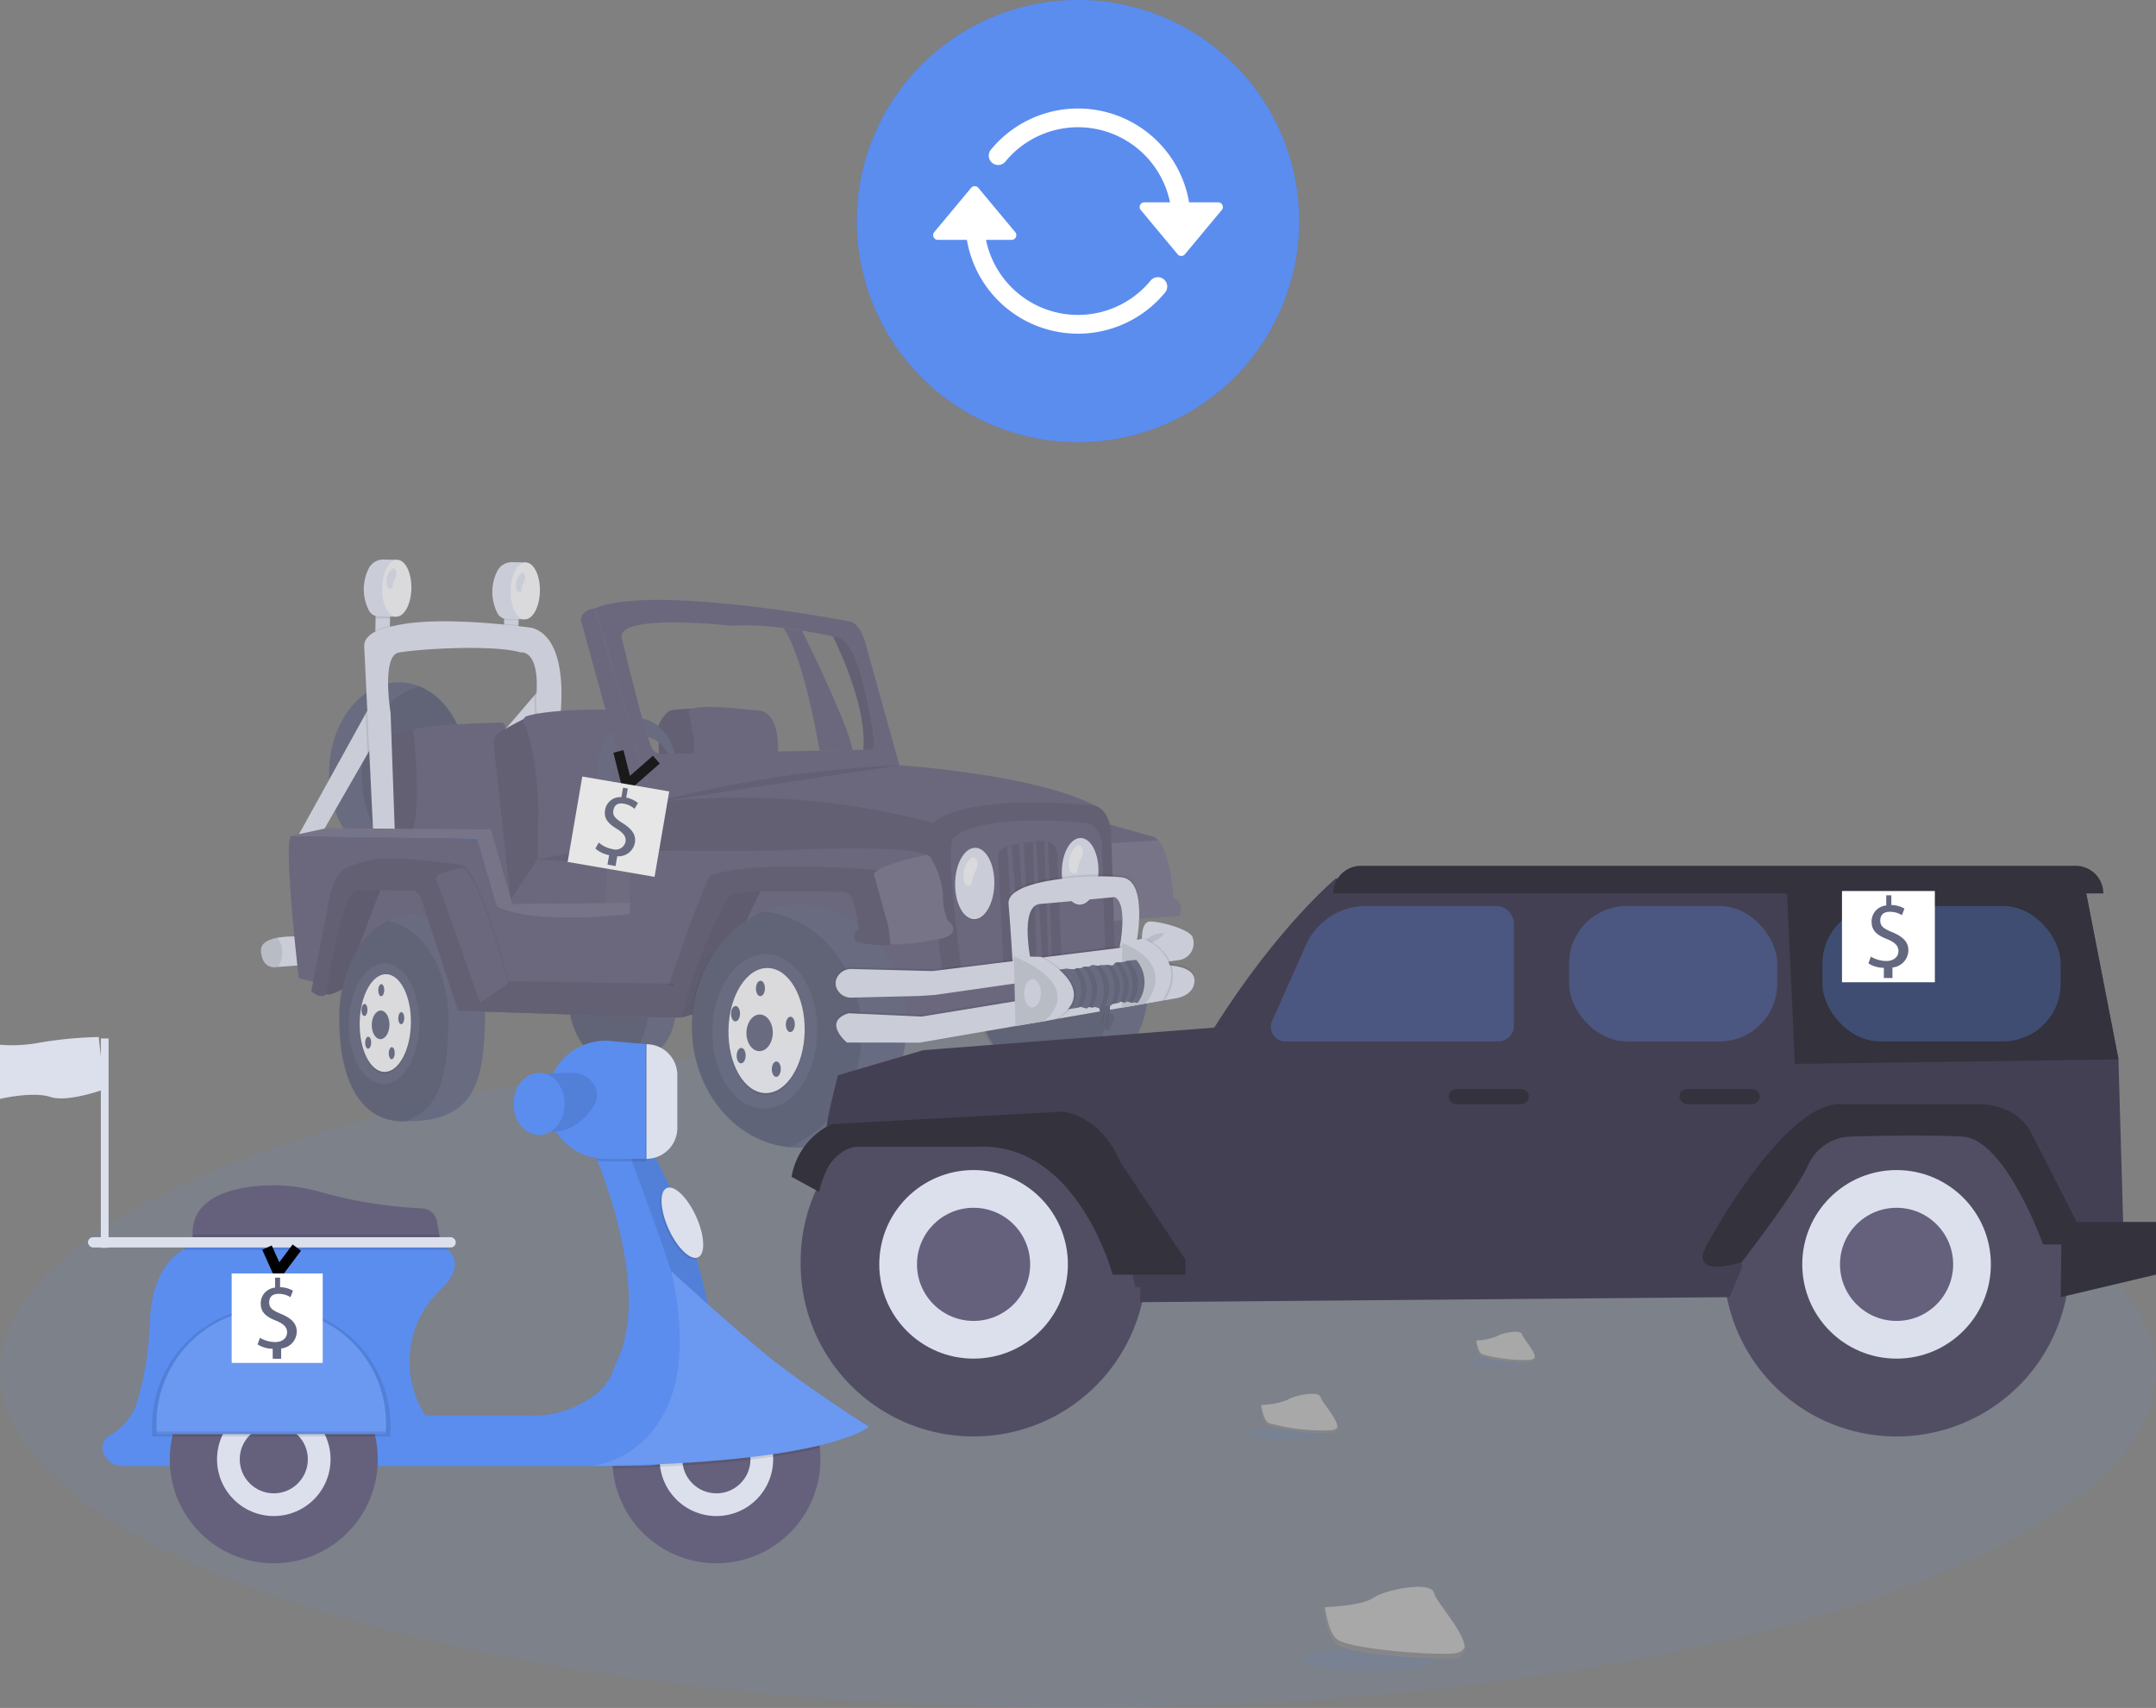 <svg xmlns="http://www.w3.org/2000/svg" width="206.971" height="164" viewBox="0 0 206.971 164">
  <rect x="0" y="0" width="206.971" height="164" fill="#808080" stroke="none"/>
  <g id="그룹_427" data-name="그룹 427" transform="translate(8584.486 11740.969)">
    <g id="undraw_vehicle_sale_a645_1_" data-name="undraw_vehicle_sale_a645 (1)" transform="translate(-8584.486 -11687.245)">
      <ellipse id="타원_207" data-name="타원 207" cx="103.486" cy="32.286" rx="103.486" ry="32.286" transform="translate(0 45.704)" fill="#5b8def" opacity="0.1"/>
      <g id="그룹_316" data-name="그룹 316" transform="translate(25.049)" opacity="0.8">
        <path id="패스_947" data-name="패스 947" d="M447.792,188.611c1.754,2.46,3.1,9.625,3.475,11.784l3.136-.064c-.162-1.855-3.81-9.4-4.825-11.47C449.014,188.773,448.412,188.687,447.792,188.611Z" transform="translate(-397.634 -182.036)" fill="#65617d"/>
        <rect id="사각형_708" data-name="사각형 708" width="1.957" height="1.389" transform="translate(10.982 6.931) rotate(-88.918)" fill="#dce0ed"/>
        <path id="패스_948" data-name="패스 948" d="M237.078,179.995l-.012.637a1.061,1.061,0,0,0,.3.046l1.087.011.013-.669Z" transform="translate(-226.059 -175.021)" opacity="0.1"/>
        <path id="패스_949" data-name="패스 949" d="M234.163,153.254l-1.311-.025a1.574,1.574,0,0,0-1.477.955,4.454,4.454,0,0,0,.071,3.951,1.084,1.084,0,0,0,.94.565l1.674.017Z" transform="translate(-221.074 -153.228)" fill="#dce0ed"/>
        <ellipse id="타원_208" data-name="타원 208" cx="2.732" cy="1.405" rx="2.732" ry="1.405" transform="translate(11.581 5.464) rotate(-88.918)" fill="#f0f0f4"/>
        <rect id="사각형_709" data-name="사각형 709" width="1.713" height="1.389" transform="translate(23.325 6.944) rotate(-88.918)" fill="#dce0ed"/>
        <path id="패스_950" data-name="패스 950" d="M303.5,181.374l-.01.545a1.061,1.061,0,0,0,.3.046l1.087.011.011-.576Z" transform="translate(-280.141 -176.144)" opacity="0.1"/>
        <path id="패스_951" data-name="패스 951" d="M300.576,154.633l-1.312-.025a1.574,1.574,0,0,0-1.477.955,4.454,4.454,0,0,0,.071,3.951,1.084,1.084,0,0,0,.94.565l1.674.017Z" transform="translate(-275.148 -154.351)" fill="#dce0ed"/>
        <ellipse id="타원_209" data-name="타원 209" cx="2.732" cy="1.405" rx="2.732" ry="1.405" transform="translate(23.92 5.72) rotate(-88.918)" fill="#f0f0f4"/>
        <path id="패스_952" data-name="패스 952" d="M310.138,160.082s.517.093.234.771a4.725,4.725,0,0,0-.33,1.03s-.523.26-.486-.631A1.331,1.331,0,0,1,310.138,160.082Z" transform="translate(-285.079 -158.807)" fill="#dce0ed"/>
        <ellipse id="타원_210" data-name="타원 210" cx="8.984" cy="8.197" rx="8.984" ry="8.197" transform="translate(68.596 50.133) rotate(-88.918)" fill="#636780"/>
        <path id="패스_953" data-name="패스 953" d="M552.412,329.9c4.283.369,7.607,4.337,7.516,9.11a8.994,8.994,0,0,1-5.468,8.309c-4.283-.369-7.607-4.337-7.516-9.11A8.994,8.994,0,0,1,552.412,329.9Z" transform="translate(-478.363 -297.075)" opacity="0.1"/>
        <ellipse id="타원_211" data-name="타원 211" cx="8.675" cy="6.653" rx="8.675" ry="6.653" transform="translate(6.373 29.01) rotate(-88.918)" fill="#636780"/>
        <path id="패스_954" data-name="패스 954" d="M235.5,218.816c2.739,1.109,4.69,4.473,4.616,8.412-.079,4.21-2.446,7.675-5.512,8.406-2.739-1.109-4.69-4.473-4.616-8.412C230.065,223.013,232.432,219.547,235.5,218.816Z" transform="translate(-220.293 -206.629)" opacity="0.1"/>
        <path id="패스_955" data-name="패스 955" d="M383.21,235.019l-.064-3.151s.643-1.347,1.263-1.458,2.041-.162,2.041-.162,1.026,4.543.259,5.887S383.21,235.019,383.21,235.019Z" transform="translate(-344.999 -215.937)" fill="#65617d"/>
        <path id="패스_956" data-name="패스 956" d="M383.21,235.019l-.064-3.151s.643-1.347,1.263-1.458,2.041-.162,2.041-.162,1.026,4.543.259,5.887S383.21,235.019,383.21,235.019Z" transform="translate(-344.999 -215.937)" opacity="0.1"/>
        <path id="패스_957" data-name="패스 957" d="M407.3,234.213s.465-4.358-1.933-4.482c-.309-.016-.617-.029-.924-.065-1.66-.192-6.188-.628-5.665.418,0,0,1.009,3.817.25,4.76Z" transform="translate(-357.694 -215.255)" fill="#65617d"/>
        <path id="패스_958" data-name="패스 958" d="M243.662,251.359l-3.22.032s-.444-5.937-.62-6.4-.227-2.691.381-3a15.489,15.489,0,0,1,2.63-.668l1.418,3.408.058,3.058Z" transform="translate(-228.207 -224.948)" fill="#65617d"/>
        <path id="패스_959" data-name="패스 959" d="M243.662,251.359l-3.22.032s-.444-5.937-.62-6.4-.227-2.691.381-3a15.489,15.489,0,0,1,2.63-.668l1.418,3.408.058,3.058Z" transform="translate(-228.207 -224.948)" opacity="0.1"/>
        <path id="패스_960" data-name="패스 960" d="M263.98,238.579l.027-.66a.381.381,0,0,0-.389-.4c-1.6.037-7.4.206-8.431.7,0,0,.955,8.286-.309,10.23l.292,6.629,14.235-.8Z" transform="translate(-240.561 -221.861)" fill="#65617d"/>
        <path id="패스_961" data-name="패스 961" d="M304.771,186.491c-.394-.046-.862-.1-1.387-.148l-.015.79,1.389.026Z" transform="translate(-280.044 -180.189)" opacity="0.1"/>
        <path id="패스_962" data-name="패스 962" d="M236.935,187.908l0,.1,1.389.026.011-.6A5.934,5.934,0,0,0,236.935,187.908Z" transform="translate(-225.95 -181.077)" opacity="0.1"/>
        <path id="패스_963" data-name="패스 963" d="M154.434,87.826l2.1.07,4.486-7.8.749-1.3-.493-3.344-.442.8Z" transform="translate(-150.79 -61.431)" fill="#dce0ed"/>
        <path id="패스_964" data-name="패스 964" d="M257.6,71.319l.84,1.313,2.65-3.444L262.3,67.61l-.692-.97-.556.649Z" transform="translate(-234.786 -54.257)" fill="#dce0ed"/>
        <path id="패스_965" data-name="패스 965" d="M319.115,220.518c0,.067-.01.135-.016.2l.051,1.694,1.213-1.578-.692-.97Z" transform="translate(-292.851 -207.486)" opacity="0.1"/>
        <path id="패스_966" data-name="패스 966" d="M188.878,76.249l.186,3.847.749-1.3-.493-3.344Z" transform="translate(-178.835 -61.431)" opacity="0.1"/>
        <path id="패스_967" data-name="패스 967" d="M249.945,194.766s1.183-7.722-2.569-8.951a.852.852,0,0,0-.148-.033c-.866-.121-8.943-1.207-13.168-.178,0,0-2.879.378-2.877,1.922l.909,18.884,2.068.039-.444-12.483s-.885-5.451.758-5.791,9.094-.816,11.7-.026c0,0,1.922-.4,1.524,4.321l.076,2.533Z" transform="translate(-221.27 -179.229)" fill="#dce0ed"/>
        <path id="패스_968" data-name="패스 968" d="M298.025,238.062a1.194,1.194,0,0,1,.506-1.056c.587-.429,2.388-1.344,2.388-1.344l.578.057,1.655,4.339-.288,9.142-3.2,3.807Z" transform="translate(-275.69 -220.346)" fill="#65617d"/>
        <path id="패스_969" data-name="패스 969" d="M298.025,238.062a1.194,1.194,0,0,1,.506-1.056c.587-.429,2.388-1.344,2.388-1.344l.578.057,1.655,4.339-.288,9.142-3.2,3.807Z" transform="translate(-275.69 -220.346)" opacity="0.1"/>
        <path id="패스_970" data-name="패스 970" d="M322.8,243.911l.115-9.385s.347-3.637-1.828-3.74c0,0-5.133-.06-7.376.622a.5.5,0,0,0-.294.714c.429.781,1.139,2.841,1.4,8.094l-.106,5.626Z" transform="translate(-288.174 -216.374)" fill="#65617d"/>
        <path id="패스_971" data-name="패스 971" d="M262.3,152.182l9.342-.041h.009l4.591-.02-.417-6.145-2.548.045-8.137,1.653-2.551,3.843Z" transform="translate(-238.616 -118.854)" fill="#65617d"/>
        <path id="패스_972" data-name="패스 972" d="M262.3,152.182l9.342-.041h.009l4.591-.02-.417-6.145-2.548.045-8.137,1.653-2.551,3.843Z" transform="translate(-238.616 -118.854)" opacity="0.1"/>
        <path id="패스_973" data-name="패스 973" d="M262.3,159.62l9.342-.041.231-4.109-6.732-.359-2.551,3.843Z" transform="translate(-238.616 -126.291)" fill="#65617d"/>
        <path id="패스_974" data-name="패스 974" d="M355.633,305.371l4.591-.02-.417-6.145a4.68,4.68,0,0,1-3.953,2.056Z" transform="translate(-322.597 -272.083)" fill="#fff" opacity="0.1"/>
        <path id="패스_975" data-name="패스 975" d="M177.826,349.455c.152,1.763,1.407,1.509,1.407,1.509l.234-.017,2.317-.167-.041-2.734a10.053,10.053,0,0,0-2.349.1C178.523,348.306,177.758,348.672,177.826,349.455Z" transform="translate(-177.822 -311.826)" fill="#dce0ed"/>
        <path id="패스_976" data-name="패스 976" d="M177.826,350.005c.152,1.763,1.407,1.509,1.407,1.509l.234-.017a2.364,2.364,0,0,0,.394-1.314,2.223,2.223,0,0,0-.467-1.489C178.523,348.857,177.758,349.222,177.826,350.005Z" transform="translate(-177.822 -312.377)" opacity="0.1"/>
        <path id="패스_977" data-name="패스 977" d="M351.612,240.379c-.054,2.855,1.616,5.2,3.73,5.243s3.871-2.243,3.925-5.1-1.616-5.2-3.73-5.243S351.667,237.524,351.612,240.379Zm1.444.367c.039-2.071,1.377-3.726,2.988-3.7s2.885,1.734,2.846,3.805-1.377,3.726-2.988,3.7S353.018,242.817,353.057,240.746Z" transform="translate(-319.323 -220.035)" fill="#636780"/>
        <path id="패스_978" data-name="패스 978" d="M317.359,112.616l-1.824,1.726-.618-1.586,2.622-1.463Z" transform="translate(-281.457 -90.614)" fill="#636780"/>
        <path id="패스_979" data-name="패스 979" d="M306.189,24.424l-1.562.16-.591.676.8,3.961,1.743,6.391L307.72,40l.81,2.666.482,3.517.5,2.421,1.613,1.675,3.417-3.882.573-1.3,1.366-2.66-3.367-1.653-3.72-.4-1.668-4.526L306.4,30.622Z" transform="translate(-272.597 -19.885)" fill="#5b8def"/>
        <path id="패스_980" data-name="패스 980" d="M364.683,118.97,366.4,136.11l-25.63-1.565,3.122-8.34,5-3.117-11.3-.028.027-4.693,4.587-.9,9.212-.567,6.92-.178,6.565,2.286" transform="translate(-299.915 -95.033)" fill="#65617d"/>
        <path id="패스_981" data-name="패스 981" d="M364.683,118.97,366.4,136.11l-25.63-1.565,3.122-8.34,5-3.117-11.3-.028.027-4.693,4.587-.9,9.212-.567,6.92-.178,6.565,2.286" transform="translate(-299.915 -95.033)" opacity="0.1"/>
        <path id="패스_982" data-name="패스 982" d="M336.058,338.186c-.08,4.249,1.258,8.144,5.184,7.795,4.943-.013,5.395-3.344,5.475-7.594s-2.246-7.457-5.19-7.513S336.138,333.936,336.058,338.186Z" transform="translate(-306.656 -297.868)" fill="#636780"/>
        <path id="패스_983" data-name="패스 983" d="M335.892,340.086c.062-3.29,1.542-5.9,3.574-6.887,2.574.54,4.5,3.549,4.431,7.426-.066,3.482-.381,6.348-3.214,7.276C337.061,347.963,335.814,344.19,335.892,340.086Z" transform="translate(-306.521 -299.761)" opacity="0.1"/>
        <path id="패스_984" data-name="패스 984" d="M171.889,148.23l1.474,1.754-2.7-.517-1.992-1.9-1.74-3.65-2.518-1.61-6.262.731-5.785.11-2.1-1.936,2.387-.279,2.412-.009,6.057-.023,7.208-.056,1.4,3.973,1.072,2.733Z" transform="translate(-147.396 -114.677)" fill="#5b8def"/>
        <path id="패스_985" data-name="패스 985" d="M193.151,214.015a37.869,37.869,0,0,0,4.152.882l11.135,2.248,19.2.64,2.289-1.872,1.179.233.048.009,15.754,3.105.258-.032,4.32-.533,22.565-2.783-.19-3.272-.113-1.931-.233-4.009-.2-1.054-2-.221-.935-.1L255.8,203.707l-1.906-.211-1.069-.118-10.407-1.617-15.224.083.027-4.693-5.669-18.634c-1.331.191-1.317,1.087-1.317,1.087l4.794,17.537-.14,10.712c-10.677.875-10.977-1.453-12.678-.7l-1.914-6.551-17.9-.246C191.664,201.2,193.151,214.015,193.151,214.015Z" transform="translate(-189.521 -173.817)" fill="#65617d"/>
        <path id="패스_986" data-name="패스 986" d="M358.223,168.536l-5.91,12.086-1.926.581-.425-1.984,2.258-6.72,2.266-3.879Z" transform="translate(-309.991 -137.222)" fill="#65617d"/>
        <path id="패스_987" data-name="패스 987" d="M358.223,168.536l-5.91,12.086-1.926.581-.425-1.984,2.258-6.72,2.266-3.879Z" transform="translate(-309.991 -137.222)" opacity="0.15"/>
        <ellipse id="타원_212" data-name="타원 212" cx="11.67" cy="10.288" rx="11.67" ry="10.288" transform="translate(41.168 56.285) rotate(-88.918)" fill="#636780"/>
        <path id="패스_988" data-name="패스 988" d="M407.2,335.156c5.376.476,9.544,5.627,9.427,11.827a11.713,11.713,0,0,1-6.87,10.8c-5.376-.476-9.544-5.627-9.427-11.827A11.713,11.713,0,0,1,407.2,335.156Z" transform="translate(-358.989 -301.354)" opacity="0.1"/>
        <path id="패스_989" data-name="패스 989" d="M606.436,287.4l.464,2.41,1.42,7.383,6.711-.522s.424-1.227-.616-1.71c0,0-.266-4.186-1.479-5.525a1.26,1.26,0,0,0-.48-.348Z" transform="translate(-526.803 -262.469)" fill="#65617d"/>
        <path id="패스_990" data-name="패스 990" d="M608.933,298.733l1.42,7.383,6.711-.522s.424-1.227-.616-1.71c0,0-.266-4.186-1.479-5.525Z" transform="translate(-528.836 -271.395)" fill="#fff" opacity="0.1"/>
        <path id="패스_991" data-name="패스 991" d="M407.559,264.973c-.891,1.434.955,14.84.955,14.84l16.5-2.406-.365-11.71c-.3-2.106-1.53-2.375-1.53-2.375-5.748-3.042-19.071-3.912-19.071-3.912a97.612,97.612,0,0,0-23.32,3.6A72.413,72.413,0,0,1,407.559,264.973Z" transform="translate(-343.033 -239.681)" fill="#65617d"/>
        <path id="패스_992" data-name="패스 992" d="M525.016,295.6l16.5-2.406-.365-11.71c-.3-2.106-1.53-2.375-1.53-2.375s-11.986-1.369-15.563,1.651C523.17,282.192,525.016,295.6,525.016,295.6Z" transform="translate(-459.535 -255.467)" opacity="0.1"/>
        <path id="패스_993" data-name="패스 993" d="M535.334,302.417l13.8-2.058-.3-9.99c-.25-1.8-1.279-2.026-1.279-2.026s-10.022-1.165-13.014,1.414C533.795,290.98,535.334,302.417,535.334,302.417Z" transform="translate(-468.099 -263.024)" fill="#65617d"/>
        <ellipse id="타원_213" data-name="타원 213" cx="3.427" cy="1.883" rx="3.427" ry="1.883" transform="translate(66.573 34.594) rotate(-88.918)" opacity="0.1"/>
        <ellipse id="타원_214" data-name="타원 214" cx="3.427" cy="1.883" rx="3.427" ry="1.883" transform="translate(66.575 34.501) rotate(-88.918)" fill="#dce0ed"/>
        <path id="패스_994" data-name="패스 994" d="M541.757,307.022s.769.138.349,1.149a7.043,7.043,0,0,0-.492,1.535s-.779.387-.723-.94A1.982,1.982,0,0,1,541.757,307.022Z" transform="translate(-473.433 -278.447)" fill="#f0f0f4"/>
        <ellipse id="타원_215" data-name="타원 215" cx="3.202" cy="1.76" rx="3.202" ry="1.76" transform="translate(76.82 33.204) rotate(-88.918)" opacity="0.1"/>
        <ellipse id="타원_216" data-name="타원 216" cx="3.202" cy="1.76" rx="3.202" ry="1.76" transform="translate(76.822 33.111) rotate(-88.918)" fill="#dce0ed"/>
        <path id="패스_995" data-name="패스 995" d="M596.223,300.738s.769.138.349,1.149a7.033,7.033,0,0,0-.492,1.535s-.779.387-.723-.94A1.982,1.982,0,0,1,596.223,300.738Z" transform="translate(-517.78 -273.331)" fill="#f0f0f4"/>
        <path id="패스_996" data-name="패스 996" d="M558.551,299.993c.1,1.268.54,10.663.54,10.663l1.051-.155.584-.085.778-.115.094-.014,3.066-.452-.416-9.965a1.248,1.248,0,0,0-1.238-1.2c-.031,0-.062,0-.094,0-.211.015-.44.032-.677.054-.1.009-.2.018-.3.029-.294.03-.6.067-.9.11-.152.023-.3.047-.45.073-.25.045-.492.1-.715.153-.152.039-.3.081-.429.128C558.89,299.415,558.525,299.665,558.551,299.993Z" transform="translate(-487.814 -271.651)" opacity="0.1"/>
        <path id="패스_997" data-name="패스 997" d="M582.559,298.674l.387,11.2.34-.024-.383-11.124A1.253,1.253,0,0,0,582.559,298.674Z" transform="translate(-507.362 -271.65)" fill="#65617d"/>
        <path id="패스_998" data-name="패스 998" d="M576.772,299.009l.347,11.307.525.01-.568-11.346C576.976,298.989,576.875,299,576.772,299.009Z" transform="translate(-502.651 -271.899)" fill="#65617d"/>
        <path id="패스_999" data-name="패스 999" d="M569.528,299.8l.669,11.352.34.006v-.016l-.559-11.416C569.826,299.753,569.676,299.777,569.528,299.8Z" transform="translate(-496.752 -272.51)" fill="#65617d"/>
        <path id="패스_1000" data-name="패스 1000" d="M563.372,301.076l.7,11.276v.021l.587-.051,0-.056-.852-11.319C563.649,300.987,563.5,301.029,563.372,301.076Z" transform="translate(-491.74 -273.501)" fill="#65617d"/>
        <path id="패스_1001" data-name="패스 1001" d="M576.355,322.274s1.245-5.836-1.342-6.186-11.118.114-10.909,2.527.418,6.076.418,6.076l1.767-.36s-1.215-5.535.849-5.7,7.122-.653,7.122-.653,1.37-.206.492,4.618Z" transform="translate(-492.333 -285.745)" opacity="0.1"/>
        <path id="패스_1002" data-name="패스 1002" d="M576.329,323.641s1.252-6.206-1.335-6.556-11.118.114-10.909,2.527.418,6.076.418,6.076l1.767-.36s-1.216-5.535.849-5.7,7.122-.653,7.122-.653,1.363.165.485,4.988Z" transform="translate(-492.317 -286.557)" fill="#dce0ed"/>
        <path id="패스_1003" data-name="패스 1003" d="M382.957,318.77l2.284.012a44.108,44.108,0,0,1,4.639-11.831c.935-.477,11.058-.224,11.058-.224,1.047.205,1.261,3.544,1.261,3.544s-.91.754-.055,1.265a8.559,8.559,0,0,0,3.117.246,24.643,24.643,0,0,0,5.042-.617c1.988-.58.435-1.752.435-1.752a6.134,6.134,0,0,1-.418-2.416,8.236,8.236,0,0,0-1.063-3.384c-.083-.143-.135-.221-.135-.221a1.069,1.069,0,0,0-.357-.233c-2.6-1.142-15.442-.344-15.442-.344l-4.782,1.423c-.133.05-.342.382-.6.912C386.378,308.345,382.957,318.77,382.957,318.77Z" transform="translate(-344.845 -274.802)" fill="#65617d"/>
        <path id="패스_1004" data-name="패스 1004" d="M382.957,318.77l2.284.012a44.108,44.108,0,0,1,4.639-11.831c.935-.477,11.058-.224,11.058-.224,1.047.205,1.261,3.544,1.261,3.544s-.91.754-.055,1.265a8.559,8.559,0,0,0,3.117.246,24.643,24.643,0,0,0,5.042-.617c1.988-.58.435-1.752.435-1.752a6.134,6.134,0,0,1-.418-2.416,8.236,8.236,0,0,0-1.063-3.384c-.083-.143-.135-.221-.135-.221a1.069,1.069,0,0,0-.357-.233c-2.6-1.142-15.442-.344-15.442-.344l-4.782,1.423c-.133.05-.342.382-.6.912C386.378,308.345,382.957,318.77,382.957,318.77Z" transform="translate(-344.845 -274.802)" opacity="0.1"/>
        <path id="패스_1005" data-name="패스 1005" d="M409.78,305.152c4.421-1.622,16.5-.489,16.5-.489,1.305-1.074,3.723-1.1,4.821-1.049-.083-.143-.135-.221-.135-.221a1.068,1.068,0,0,0-.357-.233c-2.6-1.142-15.442-.344-15.442-.344l-4.782,1.423C410.249,304.29,410.04,304.621,409.78,305.152Z" transform="translate(-366.684 -274.802)" fill="#65617d"/>
        <path id="패스_1006" data-name="패스 1006" d="M494.666,307.808c.26.962,1.329,4.812,1.329,4.812a16.258,16.258,0,0,1,.215,1.859,24.641,24.641,0,0,0,5.042-.617c1.988-.58.435-1.752.435-1.752a6.134,6.134,0,0,1-.418-2.416,8.2,8.2,0,0,0-1.2-3.6,1.069,1.069,0,0,0-.357-.233C497.991,306.227,494.47,307.08,494.666,307.808Z" transform="translate(-435.793 -277.497)" fill="#65617d"/>
        <path id="패스_1007" data-name="패스 1007" d="M494.666,307.808c.26.962,1.329,4.812,1.329,4.812a16.258,16.258,0,0,1,.215,1.859,24.641,24.641,0,0,0,5.042-.617c1.988-.58.435-1.752.435-1.752a6.134,6.134,0,0,1-.418-2.416,8.2,8.2,0,0,0-1.2-3.6,1.069,1.069,0,0,0-.357-.233C497.991,306.227,494.47,307.08,494.666,307.808Z" transform="translate(-435.793 -277.497)" fill="#fff" opacity="0.1"/>
        <path id="패스_1008" data-name="패스 1008" d="M350.217,174.942l5.669,18.634,23.64-3.421-3.123-11.2s-.484-2.557-1.708-2.765C374.7,176.192,355.8,172.546,350.217,174.942Zm2.631,2.921c-.763-2.516,10.468-1.261,10.468-1.261a26.929,26.929,0,0,1,5.029.215c.62.076,1.223.162,1.787.251,1.259.2,2.328.409,2.967.542.407.085.64.138.64.138,2.233.737,3.331,10.021,3.331,10.021.167.976-.987.746-.987.746h-.075l-1.052.021-3.136.064-15.291.309c-.9-.11-1.02-1.177-1.02-1.177-.472-.773-2.662-9.87-2.662-9.87Z" transform="translate(-318.187 -170.243)" fill="#65617d"/>
        <path id="패스_1009" data-name="패스 1009" d="M476.289,203.785h.075s1.154.23.987-.746c0,0-1.1-9.284-3.331-10.021,0,0-.233-.054-.64-.138C474.165,194.485,476.678,199.982,476.289,203.785Z" transform="translate(-418.468 -185.51)" fill="#65617d"/>
        <path id="패스_1010" data-name="패스 1010" d="M476.289,203.785h.075s1.154.23.987-.746c0,0-1.1-9.284-3.331-10.021,0,0-.233-.054-.64-.138C474.165,194.485,476.678,199.982,476.289,203.785Z" transform="translate(-418.468 -185.51)" opacity="0.1"/>
        <path id="패스_1011" data-name="패스 1011" d="M474.943,355.981a1.49,1.49,0,0,0,1.381.809l.472-.011,4.454-.108,1.605-.039,1.484-.1,19.625-2.8-.113-1.931-2.256.28-.933.116-13.851,1.715-1.823.226-.884.109-3.735-.1-4.043-.106a1.528,1.528,0,0,0-.6.1,1.453,1.453,0,0,0-.8.73A1.22,1.22,0,0,0,474.943,355.981Z" transform="translate(-419.628 -314.906)" opacity="0.1"/>
        <path id="패스_1012" data-name="패스 1012" d="M474.924,346.827a1.49,1.49,0,0,0,1.381.809l6.531-.158,1.484-.1,20.928-2.992,1.645-.235.9-.128a1.623,1.623,0,0,0,1.275-2.107c-.108-.805-3.119-1.6-4.107-1.59-.664.008-.776,1.029-.778,1.7,0,.328.024.571.024.571l-.979.121-19.14,2.37-7.779-.2a1.5,1.5,0,0,0-1.4.833A1.22,1.22,0,0,0,474.924,346.827Z" transform="translate(-419.612 -305.568)" fill="#dce0ed"/>
        <path id="패스_1013" data-name="패스 1013" d="M635.279,346.456a3.582,3.582,0,0,1-2.152,1.133A2.332,2.332,0,0,1,635.279,346.456Z" transform="translate(-548.535 -310.555)" opacity="0.1"/>
        <path id="패스_1014" data-name="패스 1014" d="M506.775,361.929s2.748-.01,2.72,1.472-1.761,1.7-1.761,1.7L483.1,369.356l-6.978-.008s-2.4-1.991.146-2.807l7.034.318,23.479-3.849S506.183,362.165,506.775,361.929Z" transform="translate(-419.869 -323.153)" opacity="0.1"/>
        <path id="패스_1015" data-name="패스 1015" d="M476.108,370.346l6.978.009,21.9-3.787,1.6-.277,1.127-.195s1.734-.215,1.762-1.7c.02-1.063-1.391-1.358-2.189-1.44-.313-.032-.532-.031-.532-.031-.591.235.011,1.08.011,1.08l-.855.14-22.624,3.709-7.034-.318C473.706,368.355,476.108,370.346,476.108,370.346Z" transform="translate(-419.854 -323.966)" fill="#dce0ed"/>
        <path id="패스_1016" data-name="패스 1016" d="M624.778,352.082l-1.438-.676-.74-.045-.056,6.236,2.293-.42.969-.6.512-2.584a7.027,7.027,0,0,0-.256-1.178C625.97,352.722,624.778,352.082,624.778,352.082Z" transform="translate(-539.918 -314.549)" fill="#dce0ed"/>
        <path id="패스_1017" data-name="패스 1017" d="M624.778,352.082l-1.438-.676-.74-.045-.056,6.236,2.293-.42.969-.6.512-2.584a7.027,7.027,0,0,0-.256-1.178C625.97,352.722,624.778,352.082,624.778,352.082Z" transform="translate(-539.918 -314.549)" opacity="0.1"/>
        <path id="패스_1018" data-name="패스 1018" d="M635.911,366.567l-.027.032,1.611-.279.019-.03a3.911,3.911,0,0,0,.7-3.331c-.313-.032-.532-.031-.532-.031-.591.235.011,1.08.011,1.08l-.855.14A3.905,3.905,0,0,1,635.911,366.567Z" transform="translate(-550.779 -323.966)" opacity="0.1"/>
        <path id="패스_1019" data-name="패스 1019" d="M623.84,349.517q.4.165.747.339a4.913,4.913,0,0,1,2.023,1.669l1.645-.235a5,5,0,0,0-2.369-2.2l-.345.071Z" transform="translate(-540.974 -312.702)" opacity="0.1"/>
        <path id="패스_1020" data-name="패스 1020" d="M624.891,349.076s4.473,1.875,1.8,5.963l-1.611.278s3.248-3.582-2.237-5.817Z" transform="translate(-540.163 -312.688)" fill="#dce0ed"/>
        <path id="패스_1021" data-name="패스 1021" d="M525.537,205.145l-1.666-.093.151,6.7,2.695-.443,1.152-.534.55-1.317.4-1.32-.872-1.221-1.006-.7Z" transform="translate(-451.589 -166.954)" fill="#dce0ed"/>
        <path id="패스_1022" data-name="패스 1022" d="M525.537,205.145l-1.666-.093.151,6.7,2.695-.443,1.152-.534.55-1.317.4-1.32-.872-1.221-1.006-.7Z" transform="translate(-451.589 -166.954)" opacity="0.1"/>
        <ellipse id="타원_217" data-name="타원 217" cx="1.358" cy="0.803" rx="1.358" ry="0.803" transform="translate(73.239 42.995) rotate(-88.918)" fill="#dce0ed"/>
        <path id="패스_1023" data-name="패스 1023" d="M610.72,382.976a.435.435,0,0,1,.207.613,3.06,3.06,0,0,0-.4.89c.031.2-.406.027-.463-.02s-.857-.016-.893-.561a.942.942,0,0,1,.444-.825l-.163-1.2,1.1-.072-.032,1.088Z" transform="translate(-529.033 -339.335)" fill="#636780"/>
        <path id="패스_1024" data-name="패스 1024" d="M610.72,382.976a.435.435,0,0,1,.207.613,3.06,3.06,0,0,0-.4.89c.031.2-.406.027-.463-.02s-.857-.016-.893-.561a.942.942,0,0,1,.444-.825l-.163-1.2,1.1-.072-.032,1.088Z" transform="translate(-529.033 -339.335)" opacity="0.1"/>
        <path id="패스_1025" data-name="패스 1025" d="M614.688,387.96s-.394,1.266-.233,1.316S614.688,387.96,614.688,387.96Z" transform="translate(-533.301 -344.348)" opacity="0.1"/>
        <path id="패스_1026" data-name="패스 1026" d="M612.475,386.3s-.394,1.266-.233,1.316S612.475,386.3,612.475,386.3Z" transform="translate(-531.499 -342.994)" opacity="0.1"/>
        <path id="패스_1027" data-name="패스 1027" d="M590.173,361.083l.545,3.84s.766-.09,1.189-.173a.847.847,0,0,0,.267-.077c.022-.021.067-.018.127-.005h0c.2.046.568.223.642.081a.127.127,0,0,1,.021-.03h0c.074-.077.213-.017.349.006a.3.3,0,0,0,.216-.025c.115-.074.344.053.532.1.119.028.222.025.271-.082a.251.251,0,0,1,.187-.128h0c.179-.041.427-.006.571-.034.057-.01.1-.031.11-.069.029-.083.189-.12.36-.149.207-.036.43-.06.448-.144.005-.028.026-.039.056-.04a1.863,1.863,0,0,1,.336.09h0c.092.025.169.027.193-.039s.132-.062.253-.03c.1.026.205.066.288.087s.128.022.138-.013c.033-.123.429.163.526-.083a3.3,3.3,0,0,0-.2-4.018s-.443.022-.782.077a1.221,1.221,0,0,0-.328.086l0,0a1.9,1.9,0,0,1-.6.057.778.778,0,0,0-.333.072.218.218,0,0,0-.094.1c-.054.117-.173.138-.3.129-.175-.014-.368-.084-.44-.05l-.006,0c-.131.053-.614-.01-.7.069l-.007.007c-.036.051-.225-.007-.418-.037h0a.471.471,0,0,0-.385.053.42.42,0,0,1-.3.083,1.736,1.736,0,0,0-.393.008.156.156,0,0,0-.079.048c-.081.1-.268.079-.436.084a.443.443,0,0,0-.247.057.22.22,0,0,1-.09.035,2.651,2.651,0,0,1-.744-.051Z" transform="translate(-513.562 -321.699)" fill="#636780"/>
        <path id="패스_1028" data-name="패스 1028" d="M624.541,364.507c.1.026.205.066.288.087a3.048,3.048,0,0,0-.32-4.037,1.221,1.221,0,0,0-.328.086A3.739,3.739,0,0,1,624.541,364.507Z" transform="translate(-541.252 -322.036)" opacity="0.1"/>
        <path id="패스_1029" data-name="패스 1029" d="M619.668,365.12a1.867,1.867,0,0,1,.336.09h0a3.05,3.05,0,0,0-.515-3.874.777.777,0,0,0-.333.072A3.623,3.623,0,0,1,619.668,365.12Z" transform="translate(-537.161 -322.669)" opacity="0.1"/>
        <path id="패스_1030" data-name="패스 1030" d="M615,366.571c.057-.01.1-.031.11-.069.029-.083.189-.12.36-.149a3.006,3.006,0,0,0-.4-3.67c-.175-.013-.368-.084-.44-.05l-.007,0A3.744,3.744,0,0,1,615,366.571Z" transform="translate(-533.464 -323.718)" opacity="0.1"/>
        <path id="패스_1031" data-name="패스 1031" d="M609.047,367.041c.119.028.222.025.271-.082a.251.251,0,0,1,.187-.128h0a3.049,3.049,0,0,0-.506-3.9l-.007.007c-.036.051-.225-.007-.418-.037A3.732,3.732,0,0,1,609.047,367.041Z" transform="translate(-528.545 -323.945)" opacity="0.1"/>
        <path id="패스_1032" data-name="패스 1032" d="M603.212,367.528c.074-.077.213-.017.349.006a3.042,3.042,0,0,0-.412-3.931,1.734,1.734,0,0,0-.393.008A3.7,3.7,0,0,1,603.212,367.528Z" transform="translate(-523.807 -324.51)" opacity="0.1"/>
        <path id="패스_1033" data-name="패스 1033" d="M598.424,368.2a.847.847,0,0,0,.267-.077c.022-.021.067-.018.127-.005h0a3,3,0,0,0-.306-3.735.443.443,0,0,0-.247.057.219.219,0,0,1-.09.035A3.79,3.79,0,0,1,598.424,368.2Z" transform="translate(-520.078 -325.153)" opacity="0.1"/>
        <ellipse id="타원_218" data-name="타원 218" cx="7.41" cy="5.032" rx="7.41" ry="5.032" transform="translate(43.198 52.618) rotate(-88.918)" fill="#636780"/>
        <ellipse id="타원_219" data-name="타원 219" cx="6.005" cy="3.658" rx="6.005" ry="3.658" transform="translate(44.766 51.35) rotate(-88.918)" opacity="0.1"/>
        <ellipse id="타원_220" data-name="타원 220" cx="6.005" cy="3.658" rx="6.005" ry="3.658" transform="translate(44.769 51.165) rotate(-88.918)" fill="#f0f0f4"/>
        <ellipse id="타원_221" data-name="타원 221" cx="0.741" cy="0.432" rx="0.741" ry="0.432" transform="translate(47.506 41.922) rotate(-88.918)" fill="#636780"/>
        <ellipse id="타원_222" data-name="타원 222" cx="0.741" cy="0.432" rx="0.741" ry="0.432" transform="translate(45.655 48.372) rotate(-88.918)" fill="#636780"/>
        <ellipse id="타원_223" data-name="타원 223" cx="0.741" cy="0.432" rx="0.741" ry="0.432" transform="translate(50.375 45.373) rotate(-88.918)" fill="#636780"/>
        <ellipse id="타원_224" data-name="타원 224" cx="0.741" cy="0.432" rx="0.741" ry="0.432" transform="translate(49.028 49.671) rotate(-88.918)" fill="#636780"/>
        <path id="패스_1034" data-name="패스 1034" d="M216.44,319.558s-3.793,9.562-3.62,10.168c0,0-1.545.9-1.911.659s.039-4.492.039-4.492l.765-3.737.829-2.208Z" transform="translate(-204.637 -288.654)" fill="#65617d"/>
        <path id="패스_1035" data-name="패스 1035" d="M216.44,319.558s-3.793,9.562-3.62,10.168c0,0-1.545.9-1.911.659s.039-4.492.039-4.492l.765-3.737.829-2.208Z" transform="translate(-204.637 -288.654)" opacity="0.15"/>
        <ellipse id="타원_225" data-name="타원 225" cx="0.741" cy="0.432" rx="0.741" ry="0.432" transform="translate(45.114 44.347) rotate(-88.918)" fill="#636780"/>
        <ellipse id="타원_226" data-name="타원 226" cx="1.76" cy="1.266" rx="1.76" ry="1.266" transform="translate(46.573 47.185) rotate(-88.918)" fill="#636780"/>
        <path id="패스_1036" data-name="패스 1036" d="M218.342,346.393c-.105,5.575,1.651,10.684,6.8,10.226,6.485-.017,7.077-4.387,7.182-9.962s-2.947-9.782-6.808-9.855S218.447,340.819,218.342,346.393Z" transform="translate(-210.81 -302.694)" fill="#636780"/>
        <path id="패스_1037" data-name="패스 1037" d="M218.124,348.885c.082-4.316,2.023-7.741,4.688-9.034,3.377.708,5.909,4.656,5.813,9.742-.086,4.568-.5,8.328-4.216,9.545C219.657,359.219,218.022,354.269,218.124,348.885Z" transform="translate(-210.632 -305.177)" opacity="0.1"/>
        <path id="패스_1038" data-name="패스 1038" d="M203.9,320.355s.911.8,1.431.259c0,0,1.439-9.977,3.014-9.994l5.418.056a2.017,2.017,0,0,1,.9,1.5l3.315,10.037,19.2.64,1.524-3.044-15.882-.254,0-.007c-.08-.309-2.554-9.834-4.316-11.047l0,0a.774.774,0,0,0-.194-.1s-6.6-1-8.792-.444c0,0-2.278.466-2.847,1.151l0,.005c-.076.076-.953,1.028-1.272,3.815Z" transform="translate(-199.053 -279.068)" opacity="0.1"/>
        <path id="패스_1039" data-name="패스 1039" d="M203.879,321.352s.911.8,1.431.259c0,0,1.439-9.977,3.014-9.994l5.418.056a2.017,2.017,0,0,1,.9,1.5l3.315,10.037,19.195.64,1.524-3.044-15.882-.254,0-.007c-.08-.309-2.554-9.834-4.316-11.047l0,0a.774.774,0,0,0-.194-.1s-6.6-1-8.792-.444c0,0-2.278.466-2.847,1.15l0,.005c-.076.076-.953,1.028-1.272,3.815Z" transform="translate(-199.038 -279.88)" fill="#65617d"/>
        <path id="패스_1040" data-name="패스 1040" d="M203.879,321.352s.911.8,1.431.259c0,0,1.439-9.977,3.014-9.994l5.418.056a2.017,2.017,0,0,1,.9,1.5l3.315,10.037,19.195.64,1.524-3.044-15.882-.254,0-.007c-.08-.309-2.554-9.834-4.316-11.047l0,0a.774.774,0,0,0-.194-.1s-6.6-1-8.792-.444c0,0-2.278.466-2.847,1.15l0,.005c-.076.076-.953,1.028-1.272,3.815Z" transform="translate(-199.038 -279.88)" opacity="0.1"/>
        <path id="패스_1041" data-name="패스 1041" d="M268.139,313.772c.446.888,4.224,11.8,4.224,11.8l2.722-1.894,0-.007c-.08-.309-2.557-9.844-4.318-11.049C269.6,312.8,267.835,313.169,268.139,313.772Z" transform="translate(-251.33 -283.005)" fill="#65617d"/>
        <path id="패스_1042" data-name="패스 1042" d="M212.483,292.187l2.041,7.172,11.35-.11-.113,1.063s-8.914,1.129-12.678-.7l-1.914-6.552-17.9-.246,3.426-.738Z" transform="translate(-190.396 -266.276)" fill="#65617d"/>
        <path id="패스_1043" data-name="패스 1043" d="M212.483,292.187l2.041,7.172,11.35-.11-.113,1.063s-8.914,1.129-12.678-.7l-1.914-6.552-17.9-.246,3.426-.738Z" transform="translate(-190.396 -266.276)" fill="#fff" opacity="0.1"/>
        <path id="패스_1044" data-name="패스 1044" d="M570.461,358.349s6.023,3.171,1.462,5.956l-1.209.255s4.474-3.1-2.846-6.26Z" transform="translate(-495.401 -320.199)" opacity="0.1"/>
        <path id="패스_1045" data-name="패스 1045" d="M569.464,358.33s6.023,3.171,1.462,5.956l-1.209.255s4.474-3.1-2.846-6.26Z" transform="translate(-494.589 -320.183)" fill="#dce0ed"/>
        <ellipse id="타원_227" data-name="타원 227" cx="5.789" cy="3.381" rx="5.789" ry="3.381" transform="translate(8.334 50.292) rotate(-88.918)" fill="#636780"/>
        <ellipse id="타원_228" data-name="타원 228" cx="4.691" cy="2.458" rx="4.691" ry="2.458" transform="translate(9.389 49.339) rotate(-88.918)" opacity="0.1"/>
        <ellipse id="타원_229" data-name="타원 229" cx="4.691" cy="2.458" rx="4.691" ry="2.458" transform="translate(9.392 49.154) rotate(-88.918)" fill="#f0f0f4"/>
        <ellipse id="타원_230" data-name="타원 230" cx="0.579" cy="0.29" rx="0.579" ry="0.29" transform="translate(11.25 41.928) rotate(-88.918)" fill="#636780"/>
        <ellipse id="타원_231" data-name="타원 231" cx="0.579" cy="0.29" rx="0.579" ry="0.29" transform="translate(9.993 46.97) rotate(-88.918)" fill="#636780"/>
        <ellipse id="타원_232" data-name="타원 232" cx="0.579" cy="0.29" rx="0.579" ry="0.29" transform="translate(13.17 44.617) rotate(-88.918)" fill="#636780"/>
        <ellipse id="타원_233" data-name="타원 233" cx="0.579" cy="0.29" rx="0.579" ry="0.29" transform="translate(12.256 47.978) rotate(-88.918)" fill="#636780"/>
        <ellipse id="타원_234" data-name="타원 234" cx="0.579" cy="0.29" rx="0.579" ry="0.29" transform="translate(9.638 43.827) rotate(-88.918)" fill="#636780"/>
        <ellipse id="타원_235" data-name="타원 235" cx="1.375" cy="0.85" rx="1.375" ry="0.85" transform="translate(10.613 46.041) rotate(-88.918)" fill="#636780"/>
        <path id="패스_1046" data-name="패스 1046" d="M404.422,259.531a114.651,114.651,0,0,0-23.69,3.582Z" transform="translate(-343.033 -239.78)" opacity="0.1"/>
        <path id="패스_1047" data-name="패스 1047" d="M243.346,157.693s.556.1.252.831a5.092,5.092,0,0,0-.356,1.11s-.564.28-.523-.68A1.434,1.434,0,0,1,243.346,157.693Z" transform="translate(-230.66 -156.862)" fill="#dce0ed"/>
        <path id="패스_1048" data-name="패스 1048" d="M319.533,99.18l.819,3.261,2.823-2.473" transform="translate(-285.215 -80.752)" fill="none" stroke="#000" stroke-miterlimit="10" stroke-width="1"/>
        <rect id="사각형_710" data-name="사각형 710" width="8.467" height="8.321" transform="translate(30.849 20.838) rotate(9.739)" fill="#fff"/>
        <path id="패스_1049" data-name="패스 1049" d="M351.8,278.516l.157-.915a2.676,2.676,0,0,1-1.317-.636l.321-.569a2.837,2.837,0,0,0,1.34.631.966.966,0,0,0,1.23-.7c.085-.5-.215-.866-.838-1.253-.861-.521-1.257-1.017-1.122-1.805a1.46,1.46,0,0,1,1.566-1.232l.157-.915.458.079-.151.878a2.451,2.451,0,0,1,1.123.519l-.329.559a2,2,0,0,0-1.036-.495c-.7-.12-.928.269-.99.632-.081.471.111.746.842,1.207.867.54,1.361,1.11,1.222,1.916a1.6,1.6,0,0,1-1.695,1.294l-.162.942Z" transform="translate(-318.533 -249.215)" fill="#636780"/>
        <path id="패스_1050" data-name="패스 1050" d="M354.943,468.453a.279.279,0,1,0-.269-.279A.279.279,0,0,0,354.943,468.453Z" transform="translate(-321.816 -409.432)" fill="#65617d"/>
      </g>
      <ellipse id="타원_236" data-name="타원 236" cx="3.47" cy="0.587" rx="3.47" ry="0.587" transform="translate(119.878 83.324)" fill="#5b8def" opacity="0.1"/>
      <path id="패스_1051" data-name="패스 1051" d="M694.365,585.5a7.255,7.255,0,0,0,2.576-.486c.6-.425,3.045-.932,3.193-.251s2.975,3.388.74,3.406a18.927,18.927,0,0,1-5.788-.711C694.49,587.1,694.365,585.5,694.365,585.5Z" transform="translate(-573.347 -504.319)" fill="#a8a8a8"/>
      <path id="패스_1052" data-name="패스 1052" d="M700.913,592.612a18.926,18.926,0,0,1-5.788-.711c-.453-.276-.634-1.267-.695-1.724l-.066,0s.125,1.6.721,1.959a18.925,18.925,0,0,0,5.788.711c.645-.005.868-.235.856-.575C701.639,592.48,701.393,592.608,700.913,592.612Z" transform="translate(-573.347 -508.995)" opacity="0.2"/>
      <ellipse id="타원_237" data-name="타원 237" cx="2.67" cy="0.451" rx="2.67" ry="0.451" transform="translate(140.804 76.624)" fill="#5b8def" opacity="0.1"/>
      <path id="패스_1053" data-name="패스 1053" d="M805.583,553.177a5.583,5.583,0,0,0,1.982-.374c.459-.327,2.343-.717,2.457-.193s2.289,2.607.569,2.621a14.565,14.565,0,0,1-4.454-.547C805.68,554.406,805.583,553.177,805.583,553.177Z" transform="translate(-663.902 -478.199)" fill="#a8a8a8"/>
      <path id="패스_1054" data-name="패스 1054" d="M810.622,558.647a14.564,14.564,0,0,1-4.454-.547c-.349-.213-.488-.975-.534-1.327l-.051,0s.1,1.228.555,1.507a14.566,14.566,0,0,0,4.454.547c.5,0,.668-.181.658-.442C811.181,558.545,810.992,558.644,810.622,558.647Z" transform="translate(-663.902 -481.797)" opacity="0.2"/>
      <ellipse id="타원_238" data-name="타원 238" cx="6.374" cy="1.078" rx="6.374" ry="1.078" transform="translate(124.985 104.535)" fill="#5b8def" opacity="0.1"/>
      <path id="패스_1055" data-name="패스 1055" d="M726.986,686.107s3.636-.112,4.732-.892,5.593-1.712,5.865-.461,5.464,6.224,1.359,6.257-9.538-.639-10.632-1.306S726.986,686.107,726.986,686.107Z" transform="translate(-599.907 -585.502)" fill="#a8a8a8"/>
      <path id="패스_1056" data-name="패스 1056" d="M739.016,699.164c-4.105.033-9.538-.639-10.632-1.306-.833-.507-1.165-2.328-1.276-3.168l-.121,0s.23,2.933,1.324,3.6,6.527,1.339,10.632,1.306c1.185-.01,1.594-.431,1.572-1.056C740.35,698.922,739.9,699.157,739.016,699.164Z" transform="translate(-599.908 -594.091)" opacity="0.2"/>
      <path id="패스_1057" data-name="패스 1057" d="M966.818,444.767a16.6,16.6,0,0,1-33.132,1.424c-.024-.27-.042-.539-.05-.813v-.014q-.012-.3-.012-.6a16.6,16.6,0,0,1,33.195,0Z" transform="translate(-768.153 -377.087)" fill="#65617d"/>
      <path id="패스_1058" data-name="패스 1058" d="M966.818,444.767a16.6,16.6,0,0,1-33.132,1.424c-.024-.27-.042-.539-.05-.813v-.014q-.012-.3-.012-.6a16.6,16.6,0,0,1,33.195,0Z" transform="translate(-768.153 -377.087)" opacity="0.2"/>
      <circle id="타원_239" data-name="타원 239" cx="9.053" cy="9.053" r="9.053" transform="translate(173.013 58.627)" fill="#dce0ed"/>
      <circle id="타원_240" data-name="타원 240" cx="5.432" cy="5.432" r="5.432" transform="translate(176.635 62.248)" fill="#65617d"/>
      <path id="패스_1059" data-name="패스 1059" d="M489.906,444.767a16.6,16.6,0,0,1-33.132,1.424c-.024-.27-.042-.539-.05-.813v-.014q-.012-.3-.012-.6a16.6,16.6,0,1,1,33.195,0Z" transform="translate(-379.847 -377.087)" fill="#65617d"/>
      <path id="패스_1060" data-name="패스 1060" d="M489.906,444.767a16.6,16.6,0,0,1-33.132,1.424c-.024-.27-.042-.539-.05-.813v-.014q-.012-.3-.012-.6a16.6,16.6,0,1,1,33.195,0Z" transform="translate(-379.847 -377.087)" opacity="0.2"/>
      <circle id="타원_241" data-name="타원 241" cx="9.053" cy="9.053" r="9.053" transform="translate(84.408 58.627)" fill="#dce0ed"/>
      <circle id="타원_242" data-name="타원 242" cx="5.432" cy="5.432" r="5.432" transform="translate(88.029 62.248)" fill="#65617d"/>
      <path id="패스_1061" data-name="패스 1061" d="M594.5,351.984l-5.538-.241-5.056-9.39-17.818-1.445-8.668,11.316.482,3.13-1.2,2.889-56.583.482v-1.445h-.481l-.482-2.167h4.334l-3.13-3.371-11.076-9.39s-19.021.482-19.262,0,1.083-5.418,1.083-5.418l8.186-2.408,27.93-2.167c6.14-9.751,11.678-14.326,11.678-14.326h71.752l3.371,17.336v.041Z" transform="translate(-390.656 -287.413)" fill="#444053"/>
      <path id="패스_1062" data-name="패스 1062" d="M923.156,448.153s7.223-13.483,12.761-13.483H949.4s3.371,0,4.815,2.649l5.538,10.835H955.42s-3.612-10.113-7.7-10.353-11.076,0-11.076,0a4.665,4.665,0,0,0-3.852,2.889c-1.445,2.889-6.329,9.183-6.329,9.183S921.23,451.524,923.156,448.153Z" transform="translate(-759.284 -382.379)" fill="#33323d"/>
      <path id="패스_1063" data-name="패스 1063" d="M1073.9,342.351h-9.057l-.093,7.223,9.15-2.167Z" transform="translate(-866.929 -278.744)" fill="#33323d"/>
      <path id="패스_1064" data-name="패스 1064" d="M452,444.818a6.845,6.845,0,0,1,3.852-5.056l22.151-1.2s3.612.241,5.538,4.816l6.26,9.39v1.445h-6.983s-3.371-12.761-13-12.28H458.26s-2.649,0-3.612,4.334Z" transform="translate(-376.011 -385.545)" fill="#33323d"/>
      <path id="패스_1065" data-name="패스 1065" d="M731.926,314.2h73.918a2.649,2.649,0,0,0-2.649-2.649H734.575a2.648,2.648,0,0,0-2.649,2.649Z" transform="translate(-603.93 -282.138)" fill="#33323d"/>
      <path id="패스_1066" data-name="패스 1066" d="M721.487,345.291H701.032a1.383,1.383,0,0,1-1.264-1.945l3.237-7.283a6.356,6.356,0,0,1,5.808-3.775h12.428a1.74,1.74,0,0,1,1.74,1.74V343.8A1.5,1.5,0,0,1,721.487,345.291Z" transform="translate(-577.65 -299.02)" fill="#5b8def" opacity="0.3"/>
      <rect id="사각형_711" data-name="사각형 711" width="19.984" height="13.002" rx="5.539" transform="translate(150.629 33.269)" fill="#5b8def" opacity="0.3"/>
      <path id="패스_1067" data-name="패스 1067" d="M954.9,182.141v.041l-31.06.441-.809-17.817h28.5Z" transform="translate(-751.538 -134.184)" fill="#33323d"/>
      <rect id="사각형_712" data-name="사각형 712" width="22.874" height="13.002" rx="5.539" transform="translate(174.948 33.269)" fill="#5b8def" opacity="0.3"/>
      <rect id="사각형_713" data-name="사각형 713" width="7.705" height="1.445" rx="0.722" transform="translate(139.072 50.846)" fill="#33323d"/>
      <rect id="사각형_714" data-name="사각형 714" width="7.705" height="1.445" rx="0.722" transform="translate(161.224 50.846)" fill="#33323d"/>
      <rect id="사각형_715" data-name="사각형 715" width="8.916" height="8.762" transform="translate(176.826 31.831)" fill="#fff"/>
      <path id="패스_1068" data-name="패스 1068" d="M1009.893,334.7v-.977a2.818,2.818,0,0,1-1.48-.426l.232-.648a2.988,2.988,0,0,0,1.5.416c.687,0,1.151-.4,1.151-.948,0-.532-.377-.861-1.093-1.151-.987-.387-1.486-.832-1.486-1.674a1.537,1.537,0,0,1,1.406-1.558v-.977h.49v.938a2.581,2.581,0,0,1,1.258.339l-.242.638a2.1,2.1,0,0,0-1.164-.329c-.745,0-.915.445-.915.832,0,.5.248.755,1.089,1.1,1,.406,1.61.909,1.61,1.77a1.683,1.683,0,0,1-1.529,1.645V334.7Z" transform="translate(-829.048 -294.514)" fill="#636780"/>
      <path id="패스_1069" data-name="패스 1069" d="M374.8,475.847c-1.151,1.252-2,1.744-1.959.424.121-3.995-6.9-22.057-6.9-22.057l2.076-.157A53.845,53.845,0,0,1,374.8,475.847Z" transform="translate(-305.945 -398.164)" fill="none"/>
      <path id="패스_1070" data-name="패스 1070" d="M379.384,574.486a9.987,9.987,0,0,1-19.937.857c-.015-.162-.025-.324-.03-.489v-.008q-.007-.18-.007-.36a9.987,9.987,0,0,1,19.974,0Z" transform="translate(-300.624 -488.087)" fill="#65617d"/>
      <circle id="타원_243" data-name="타원 243" cx="5.448" cy="5.448" r="5.448" transform="translate(63.326 80.951)" fill="#dce0ed"/>
      <circle id="타원_244" data-name="타원 244" cx="3.269" cy="3.269" r="3.269" transform="translate(65.505 83.13)" fill="#65617d"/>
      <path id="패스_1071" data-name="패스 1071" d="M166.6,484l-24.049.484v-3.551c.215-2.853,3.141-3.854,5.812-4.168a16.679,16.679,0,0,1,6.214.466,42.644,42.644,0,0,0,9.954,1.638,1.527,1.527,0,0,1,1.477,1.242c.076.406.151.847.222,1.283.053.341.1.678.15.991C166.514,483.3,166.6,484,166.6,484Z" transform="translate(-124.057 -416.568)" fill="#65617d"/>
      <path id="패스_1072" data-name="패스 1072" d="M147.783,485.209H97.824A1.967,1.967,0,0,1,96,484.031a1.367,1.367,0,0,1,.712-1.81,5.66,5.66,0,0,0,2.46-3.009,29.907,29.907,0,0,0,1.258-7.883c.211-3.979,1.651-5.946,3.208-6.9h0a6.352,6.352,0,0,1,4.215-.769l20.256.162a3.893,3.893,0,0,1,.989.645c1.8,1.68-.827,3.874-.827,3.874a9.5,9.5,0,0,0-1.373,12.025h10.365A9.538,9.538,0,0,0,142.7,478.7a5.424,5.424,0,0,0,2.152-2.471c.16-.433.322-.866.516-1.284,2.719-5.9-.56-15.489-1.976-19.076-.351-.892-.587-1.413-.587-1.413l3.25-.246,2.056-.156h.021a53.845,53.845,0,0,1,6.78,21.79c.053.56.1,1.1.132,1.626a7.265,7.265,0,0,1-7.257,7.735Z" transform="translate(-86.051 -398.165)" fill="#5b8def"/>
      <path id="패스_1073" data-name="패스 1073" d="M166.382,503.141H142.553v-.991h23.679C166.285,502.491,166.336,502.827,166.382,503.141Z" transform="translate(-124.057 -437.322)" opacity="0.1"/>
      <path id="패스_1074" data-name="패스 1074" d="M163.133,506.182H137.864a.478.478,0,0,1-.191-.039,6.352,6.352,0,0,1,4.215-.769l20.256.162A3.9,3.9,0,0,1,163.133,506.182Z" transform="translate(-120.083 -439.879)" opacity="0.1"/>
      <rect id="사각형_716" data-name="사각형 716" width="35.312" height="0.991" rx="0.495" transform="translate(8.444 65.07)" fill="#dce0ed"/>
      <path id="패스_1075" data-name="패스 1075" d="M374.8,475.847c-1.151,1.252-2,1.744-1.959.424.121-3.995-6.9-22.057-6.9-22.057l2.076-.157A53.845,53.845,0,0,1,374.8,475.847Z" transform="translate(-305.945 -398.164)" opacity="0.1"/>
      <path id="패스_1076" data-name="패스 1076" d="M379.357,573.392c-1.192.286-2.667.576-4.485.843q-1.013.149-2.174.286c-1.856.22-4,.413-6.481.561q-1.053.064-2.187.115-2.125.1-4.548.148l-.03-.489v-.008c2.258-.912,5.81-3.344,6.382-9.679a9.992,9.992,0,0,1,13.524,8.225Z" transform="translate(-300.656 -488.088)" opacity="0.1"/>
      <path id="패스_1077" data-name="패스 1077" d="M349.318,539.726s11.464-1.242,7.518-18.711c0,0,5.665,5.193,9.188,8.079s9.8,6.865,9.8,6.865S372.077,539.464,349.318,539.726Z" transform="translate(-292.407 -452.682)" fill="#5b8def"/>
      <path id="패스_1078" data-name="패스 1078" d="M349.318,539.726s11.464-1.242,7.518-18.711c0,0,5.665,5.193,9.188,8.079s9.8,6.865,9.8,6.865S372.077,539.464,349.318,539.726Z" transform="translate(-292.407 -452.682)" fill="#fff" opacity="0.1"/>
      <circle id="타원_245" data-name="타원 245" cx="9.987" cy="9.987" r="9.987" transform="translate(16.296 76.412)" fill="#65617d"/>
      <circle id="타원_246" data-name="타원 246" cx="5.448" cy="5.448" r="5.448" transform="translate(20.836 80.951)" fill="#dce0ed"/>
      <circle id="타원_247" data-name="타원 247" cx="3.269" cy="3.269" r="3.269" transform="translate(23.015 83.13)" fill="#65617d"/>
      <path id="패스_1079" data-name="패스 1079" d="M144.472,550.933a11.442,11.442,0,1,0-22.88,0c0,.272.01.542.028.809h22.824C144.462,551.475,144.472,551.2,144.472,550.933Z" transform="translate(-106.99 -467.533)" opacity="0.1"/>
      <path id="패스_1080" data-name="패스 1080" d="M145.9,551.745a11.019,11.019,0,1,0-22.032,0c0,.262.01.522.027.779h21.979C145.9,552.266,145.9,552.007,145.9,551.745Z" transform="translate(-108.847 -468.546)" fill="#5b8def"/>
      <path id="패스_1081" data-name="패스 1081" d="M145.9,551.746c0,.18,0,.36-.013.538,0,.081-.008.161-.013.242H123.9c0-.081-.01-.161-.013-.242-.008-.178-.013-.357-.013-.538a11.018,11.018,0,1,1,22.032,0Z" transform="translate(-108.847 -468.548)" fill="#fff" opacity="0.1"/>
      <path id="패스_1082" data-name="패스 1082" d="M145.95,603.919c0,.081-.008.161-.013.242H123.958c0-.081-.01-.161-.013-.242Z" transform="translate(-108.906 -520.183)" opacity="0.1"/>
      <ellipse id="타원_248" data-name="타원 248" cx="1.45" cy="3.651" rx="1.45" ry="3.651" transform="matrix(0.911, -0.412, 0.412, 0.911, 62.559, 61.074)" opacity="0.1"/>
      <ellipse id="타원_249" data-name="타원 249" cx="1.45" cy="3.651" rx="1.45" ry="3.651" transform="matrix(0.911, -0.412, 0.412, 0.911, 62.68, 60.953)" fill="#dce0ed"/>
      <path id="패스_1083" data-name="패스 1083" d="M353.756,454.063v1.9h-3.692a6.366,6.366,0,0,1-1.027-.082c-.351-.892-.587-1.413-.587-1.413l3.25-.246Z" transform="translate(-291.701 -398.169)" opacity="0.1"/>
      <path id="패스_1084" data-name="패스 1084" d="M335.1,413.271h-3.692a5.659,5.659,0,0,1-5.871-5.419v-.5a5.659,5.659,0,0,1,5.871-5.419l3.692.335Z" transform="translate(-273.042 -355.722)" fill="#5b8def"/>
      <path id="패스_1085" data-name="패스 1085" d="M326.894,418.668s2.209,1.18.938,3.178c0,0-1.559,2.557-4.01,2.315l-.893-5.493A18.56,18.56,0,0,1,326.894,418.668Z" transform="translate(-270.921 -369.251)" fill="#5b8def"/>
      <path id="패스_1086" data-name="패스 1086" d="M326.045,418.592a2.349,2.349,0,0,1,1.794.947,1.935,1.935,0,0,1-.008,2.338s-1.559,2.557-4.01,2.315l-.893-5.493A27.311,27.311,0,0,1,326.045,418.592Z" transform="translate(-270.92 -369.282)" opacity="0.1"/>
      <path id="패스_1087" data-name="패스 1087" d="M333.358,250.506h0a2.966,2.966,0,0,1,2.966,2.966v5.073a2.966,2.966,0,0,1-2.966,2.966h0V250.506Z" transform="translate(-271.423 -203.963)" opacity="0.1"/>
      <path id="패스_1088" data-name="패스 1088" d="M334.009,250.506h0a2.966,2.966,0,0,1,2.966,2.966v5.073a2.966,2.966,0,0,1-2.966,2.966h0Z" transform="translate(-271.953 -203.963)" fill="#dce0ed"/>
      <ellipse id="타원_250" data-name="타원 250" cx="2.453" cy="2.984" rx="2.453" ry="2.984" transform="translate(49.3 49.289)" fill="#5b8def"/>
      <path id="패스_1089" data-name="패스 1089" d="M137.953,355.6l1.072,2.387,1.791-2.387" transform="translate(-112.323 -289.529)" fill="none" stroke="#000" stroke-miterlimit="10" stroke-width="1"/>
      <rect id="사각형_717" data-name="사각형 717" width="8.74" height="8.589" transform="translate(22.24 68.555)" fill="#fff"/>
      <path id="패스_1090" data-name="패스 1090" d="M177.548,532.157V531.2a2.762,2.762,0,0,1-1.451-.417l.228-.635a2.927,2.927,0,0,0,1.474.408c.673,0,1.129-.389,1.129-.929,0-.522-.37-.844-1.072-1.129-.967-.379-1.457-.816-1.457-1.641a1.507,1.507,0,0,1,1.378-1.527v-.958h.48v.92a2.529,2.529,0,0,1,1.233.332l-.237.626a2.06,2.06,0,0,0-1.141-.322c-.73,0-.9.436-.9.816,0,.493.243.74,1.068,1.081.977.4,1.578.891,1.578,1.735a1.65,1.65,0,0,1-1.5,1.612v.986Z" transform="translate(-151.369 -455.415)" fill="#636780"/>
      <rect id="사각형_718" data-name="사각형 718" width="0.745" height="20.102" transform="translate(9.679 45.991)" fill="#dce0ed"/>
      <path id="패스_1091" data-name="패스 1091" d="M52.475,400a39.245,39.245,0,0,0-5.76.557,13.757,13.757,0,0,1-3.716.186v5.2s3.158-.743,4.831-.186,5.2-.743,5.2-.743Z" transform="translate(-43 -354.151)" fill="#dce0ed"/>
    </g>
    <g id="그룹_317" data-name="그룹 317" transform="translate(-8502.23 -11740.969)" opacity="0.61">
      <path id="패스_1149" data-name="패스 1149" d="M21.229,0A21.229,21.229,0,1,1,0,21.229,21.229,21.229,0,0,1,21.229,0Z" transform="translate(0 0)" fill="#4573ce"/>
      <g id="그룹_290" data-name="그룹 290" transform="translate(7.322 10.419)">
        <path id="패스_746" data-name="패스 746" d="M322.849,291.737h-2.792a10.818,10.818,0,0,0-19.006-5.079q-.02.022-.037.045a.9.9,0,0,0,1.427,1.1,9.014,9.014,0,0,1,15.783,3.933h-2.462a.451.451,0,0,0-.346.739l3.544,4.254a.441.441,0,0,0,.057.057.451.451,0,0,0,.635-.057l3.543-4.254a.451.451,0,0,0-.346-.739Z" transform="translate(-295.485 -282.729)" fill="#fff"/>
        <path id="패스_747" data-name="패스 747" d="M302.736,319.882a.9.9,0,0,0-1.264.163,9.016,9.016,0,0,1-15.784-3.933h2.462a.451.451,0,0,0,.346-.739l-3.543-4.254a.451.451,0,0,0-.692,0l-3.544,4.254a.451.451,0,0,0,.346.739h2.792a10.818,10.818,0,0,0,19.006,5.079l.037-.045a.9.9,0,0,0-.163-1.264h0Z" transform="translate(-280.613 -303.499)" fill="#fff"/>
      </g>
    </g>
    <path id="패스_1149-2" data-name="패스 1149" d="M21.229,0A21.229,21.229,0,1,1,0,21.229,21.229,21.229,0,0,1,21.229,0Z" transform="translate(-8502.23 -11740.969)" fill="#5b8def"/>
    <g id="그룹_290-2" data-name="그룹 290" transform="translate(-8494.908 -11730.55)">
      <path id="패스_746-2" data-name="패스 746" d="M322.849,291.737h-2.792a10.818,10.818,0,0,0-19.006-5.079q-.02.022-.037.045a.9.9,0,0,0,1.427,1.1,9.014,9.014,0,0,1,15.783,3.933h-2.462a.451.451,0,0,0-.346.739l3.544,4.254a.441.441,0,0,0,.057.057.451.451,0,0,0,.635-.057l3.543-4.254a.451.451,0,0,0-.346-.739Z" transform="translate(-295.485 -282.729)" fill="#fff"/>
      <path id="패스_747-2" data-name="패스 747" d="M302.736,319.882a.9.9,0,0,0-1.264.163,9.016,9.016,0,0,1-15.784-3.933h2.462a.451.451,0,0,0,.346-.739l-3.543-4.254a.451.451,0,0,0-.692,0l-3.544,4.254a.451.451,0,0,0,.346.739h2.792a10.818,10.818,0,0,0,19.006,5.079l.037-.045a.9.9,0,0,0-.163-1.264h0Z" transform="translate(-280.613 -303.499)" fill="#fff"/>
    </g>
  </g>
</svg>
